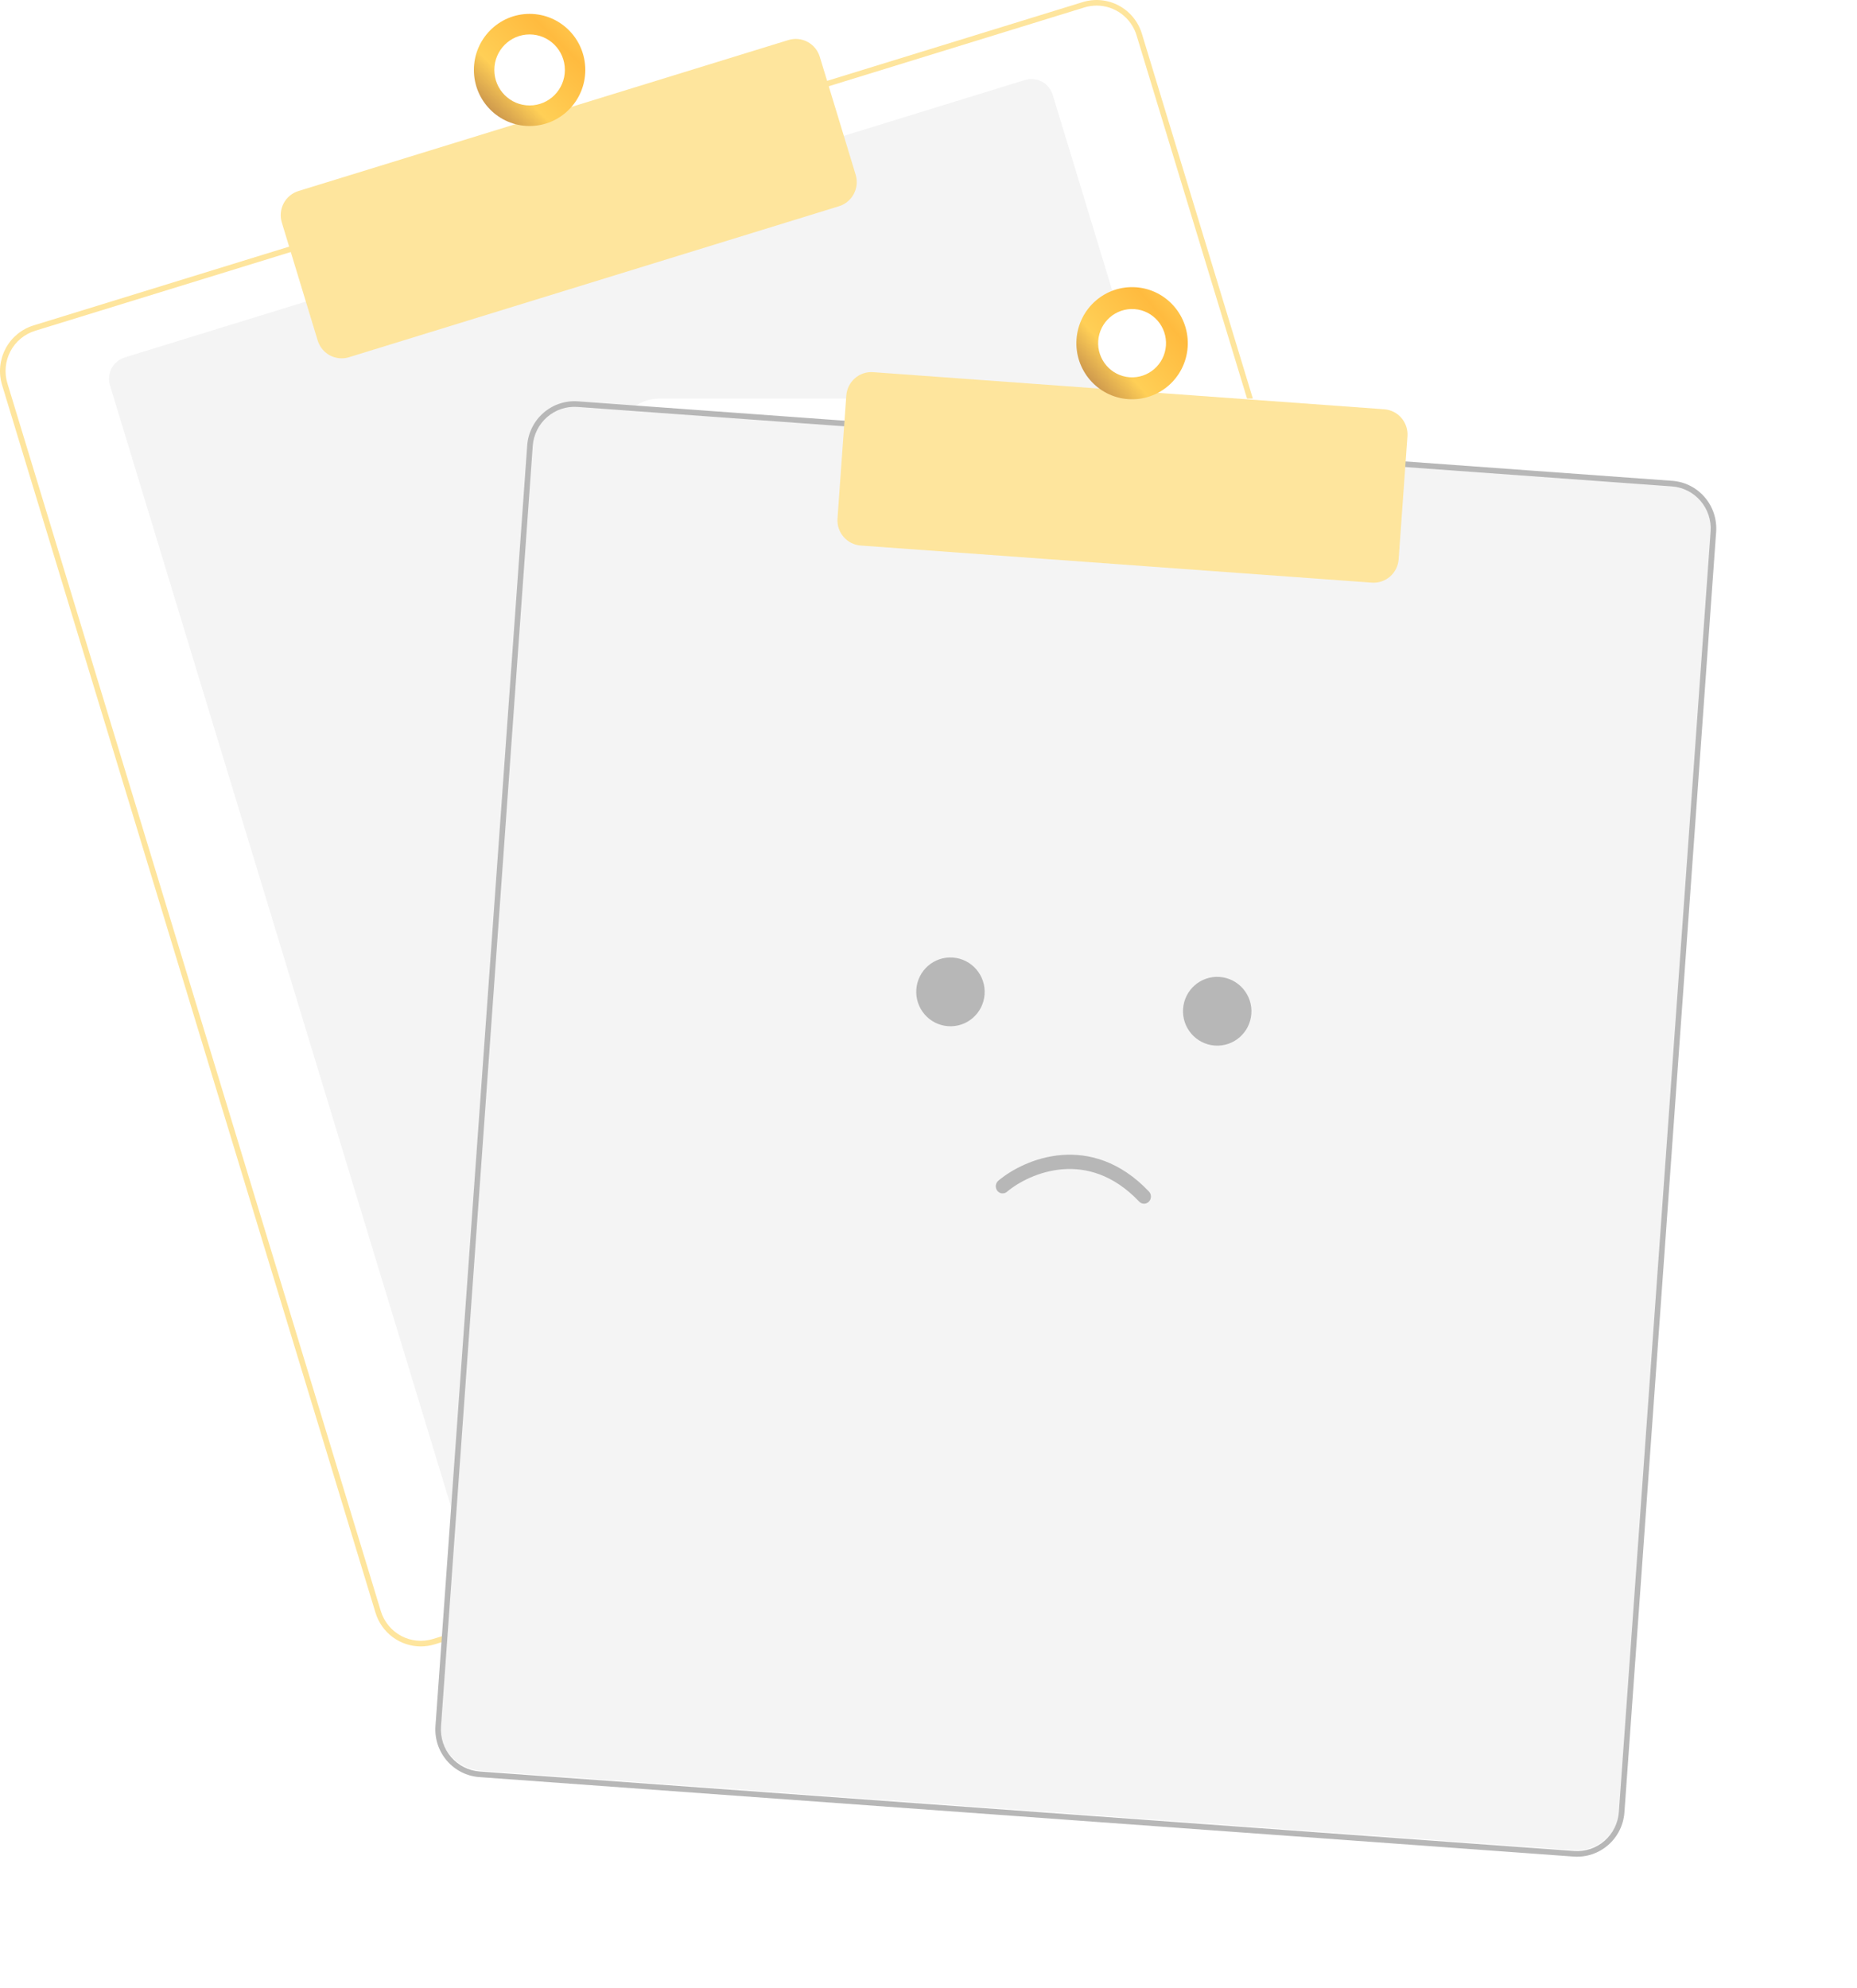 <svg width="170" height="182" viewBox="0 0 170 182" fill="none" xmlns="http://www.w3.org/2000/svg">
<path d="M104.828 36.482H60.334C59.319 36.483 58.347 36.889 57.63 37.61C56.913 38.332 56.51 39.31 56.509 40.331V139.859L55.999 140.015L45.084 143.38C44.566 143.538 44.008 143.484 43.53 143.229C43.053 142.973 42.695 142.537 42.537 142.017L10.069 35.278C9.911 34.758 9.965 34.195 10.219 33.714C10.473 33.234 10.906 32.874 11.423 32.715L28.243 27.531L77.006 12.509L93.826 7.325C94.082 7.246 94.351 7.218 94.618 7.244C94.884 7.269 95.143 7.347 95.38 7.473C95.617 7.6 95.826 7.772 95.996 7.98C96.167 8.188 96.295 8.427 96.373 8.685L104.672 35.968L104.828 36.482Z" fill="#F4F4F4"/>
<path d="M114.537 35.969L104.535 3.086C104.368 2.538 104.096 2.029 103.734 1.587C103.372 1.145 102.927 0.779 102.424 0.51C101.921 0.241 101.371 0.075 100.804 0.02C100.238 -0.035 99.666 0.024 99.122 0.191L75.473 7.477L26.713 22.501L3.065 29.789C1.966 30.129 1.046 30.893 0.507 31.915C-0.032 32.936 -0.147 34.131 0.189 35.237L34.375 147.616C34.647 148.509 35.197 149.291 35.943 149.847C36.689 150.402 37.593 150.703 38.521 150.704C38.95 150.704 39.377 150.639 39.788 150.511L55.999 145.517L56.509 145.358V144.822L55.999 144.978L39.638 150.021C38.668 150.318 37.62 150.217 36.725 149.738C35.83 149.259 35.16 148.443 34.862 147.468L0.678 35.086C0.531 34.603 0.479 34.095 0.527 33.592C0.575 33.088 0.721 32.599 0.956 32.153C1.192 31.706 1.513 31.311 1.9 30.99C2.288 30.668 2.735 30.427 3.215 30.279L26.864 22.992L75.624 7.969L99.272 0.681C99.636 0.57 100.015 0.512 100.396 0.512C101.214 0.514 102.01 0.779 102.667 1.269C103.324 1.759 103.808 2.448 104.048 3.235L114.004 35.969L114.162 36.482H114.693L114.537 35.969Z" fill="#FEE59D"/>
<path d="M31.279 32.8C30.788 32.8 30.309 32.641 29.914 32.347C29.519 32.053 29.228 31.639 29.083 31.166L25.799 20.37C25.711 20.08 25.68 19.775 25.709 19.473C25.738 19.171 25.826 18.878 25.967 18.61C26.108 18.342 26.301 18.105 26.533 17.912C26.766 17.719 27.034 17.574 27.322 17.485L72.181 3.663C72.763 3.484 73.391 3.545 73.928 3.833C74.466 4.12 74.868 4.61 75.047 5.195L78.331 15.992C78.508 16.577 78.448 17.21 78.162 17.751C77.877 18.291 77.39 18.696 76.808 18.876L31.949 32.698C31.732 32.766 31.506 32.8 31.279 32.8Z" fill="#FEE59D"/>
<path d="M48.482 11.534C51.298 11.534 53.581 9.236 53.581 6.402C53.581 3.567 51.298 1.27 48.482 1.27C45.666 1.27 43.383 3.567 43.383 6.402C43.383 9.236 45.666 11.534 48.482 11.534Z" fill="url(#paint0_linear_2200_9870)"/>
<path d="M48.482 9.652C50.265 9.652 51.711 8.197 51.711 6.402C51.711 4.607 50.265 3.152 48.482 3.152C46.699 3.152 45.253 4.607 45.253 6.402C45.253 8.197 46.699 9.652 48.482 9.652Z" fill="white"/>
<g filter="url(#filter0_d_2200_9870)">
<path d="M54.665 36.834C54.823 34.63 56.737 32.974 58.94 33.133L158.997 40.399C161.2 40.559 162.858 42.475 162.7 44.678L154.32 161.641C154.163 163.844 152.248 165.501 150.045 165.341L49.988 158.075C47.785 157.915 46.127 155.999 46.285 153.796L54.665 36.834Z" fill="#F4F4F4"/>
<path d="M112.429 36.623L58.898 32.736C57.751 32.654 56.62 33.033 55.751 33.79C54.882 34.547 54.347 35.62 54.263 36.773L46.784 141.149L47.304 141.03L54.771 36.81C54.845 35.792 55.317 34.846 56.084 34.178C56.851 33.51 57.849 33.175 58.861 33.248L112.55 37.146L112.429 36.623ZM159.095 40.012L58.898 32.736C57.751 32.654 56.62 33.033 55.751 33.79C54.882 34.547 54.347 35.62 54.263 36.773L45.864 153.998C45.783 155.152 46.159 156.29 46.911 157.165C47.663 158.039 48.729 158.578 49.875 158.663L150.072 165.939C151.219 166.02 152.35 165.641 153.219 164.884C154.088 164.128 154.623 163.055 154.707 161.902L163.106 44.677C163.187 43.523 162.81 42.384 162.058 41.51C161.306 40.635 160.241 40.096 159.095 40.012ZM154.199 161.865C154.125 162.882 153.652 163.829 152.886 164.497C152.119 165.165 151.12 165.499 150.109 165.427L49.912 158.151C48.901 158.076 47.96 157.601 47.297 156.829C46.633 156.058 46.301 155.053 46.372 154.035L54.771 36.81C54.845 35.792 55.317 34.846 56.084 34.178C56.851 33.51 57.849 33.175 58.861 33.248L159.058 40.523C160.069 40.598 161.01 41.073 161.673 41.845C162.337 42.617 162.669 43.622 162.598 44.64L154.199 161.865Z" fill="#B7B7B7"/>
<path d="M131.586 49.331L84.793 45.934C84.186 45.889 83.622 45.604 83.224 45.141C82.826 44.678 82.626 44.075 82.669 43.464L83.476 32.202C83.52 31.591 83.804 31.023 84.264 30.623C84.724 30.222 85.323 30.021 85.93 30.065L132.723 33.462C133.329 33.507 133.894 33.792 134.292 34.255C134.69 34.718 134.889 35.321 134.846 35.932L134.039 47.194C133.995 47.805 133.712 48.373 133.252 48.773C132.792 49.174 132.192 49.375 131.586 49.331Z" fill="#FEE59D"/>
<path d="M109.271 32.533C112.08 32.737 114.521 30.611 114.724 27.783C114.926 24.956 112.813 22.499 110.004 22.295C107.195 22.091 104.754 24.218 104.551 27.045C104.349 29.872 106.462 32.329 109.271 32.533Z" fill="url(#paint1_linear_2200_9870)"/>
<path d="M109.414 30.531C111.125 30.655 112.612 29.36 112.735 27.638C112.859 25.916 111.572 24.419 109.861 24.295C108.15 24.171 106.663 25.466 106.539 27.188C106.416 28.91 107.703 30.407 109.414 30.531Z" fill="white"/>
<path fill-rule="evenodd" clip-rule="evenodd" d="M103.27 103.028C101.084 103.203 99.215 104.22 98.181 105.09C97.91 105.317 97.515 105.274 97.298 104.993C97.081 104.712 97.124 104.3 97.394 104.073C98.593 103.064 100.699 101.921 103.178 101.723C105.688 101.521 108.549 102.291 111.182 105.065C111.426 105.321 111.423 105.736 111.175 105.99C110.928 106.245 110.531 106.244 110.287 105.987C107.922 103.497 105.426 102.855 103.27 103.028Z" fill="#B7B7B7"/>
<ellipse rx="3.134" ry="3.15" transform="matrix(0.997 0.073 -0.071 0.997 93.01 86.789)" fill="#B7B7B7"/>
<ellipse rx="3.134" ry="3.15" transform="matrix(0.997 0.073 -0.071 0.997 117.431 88.563)" fill="#B7B7B7"/>
</g>
<defs>
<filter id="filter0_d_2200_9870" x="27.853" y="14.281" width="141.264" height="167.668" filterUnits="userSpaceOnUse" color-interpolation-filters="sRGB">
<feFlood flood-opacity="0" result="BackgroundImageFix"/>
<feColorMatrix in="SourceAlpha" type="matrix" values="0 0 0 0 0 0 0 0 0 0 0 0 0 0 0 0 0 0 127 0" result="hardAlpha"/>
<feOffset dx="-6" dy="4"/>
<feGaussianBlur stdDeviation="6"/>
<feComposite in2="hardAlpha" operator="out"/>
<feColorMatrix type="matrix" values="0 0 0 0 0 0 0 0 0 0 0 0 0 0 0 0 0 0 0.12 0"/>
<feBlend mode="normal" in2="BackgroundImageFix" result="effect1_dropShadow_2200_9870"/>
<feBlend mode="normal" in="SourceGraphic" in2="effect1_dropShadow_2200_9870" result="shape"/>
</filter>
<linearGradient id="paint0_linear_2200_9870" x1="44.148" y1="11.368" x2="54.756" y2="0.564" gradientUnits="userSpaceOnUse">
<stop stop-color="#B67F49"/>
<stop offset="0.295" stop-color="#FFCF56"/>
<stop offset="0.677" stop-color="#FFBB3F"/>
<stop offset="1" stop-color="#FFD75F"/>
</linearGradient>
<linearGradient id="paint1_linear_2200_9870" x1="104.959" y1="32.053" x2="116.312" y2="22.045" gradientUnits="userSpaceOnUse">
<stop stop-color="#B67F49"/>
<stop offset="0.295" stop-color="#FFCF56"/>
<stop offset="0.677" stop-color="#FFBB3F"/>
<stop offset="1" stop-color="#FFD75F"/>
</linearGradient>
</defs>
</svg>
